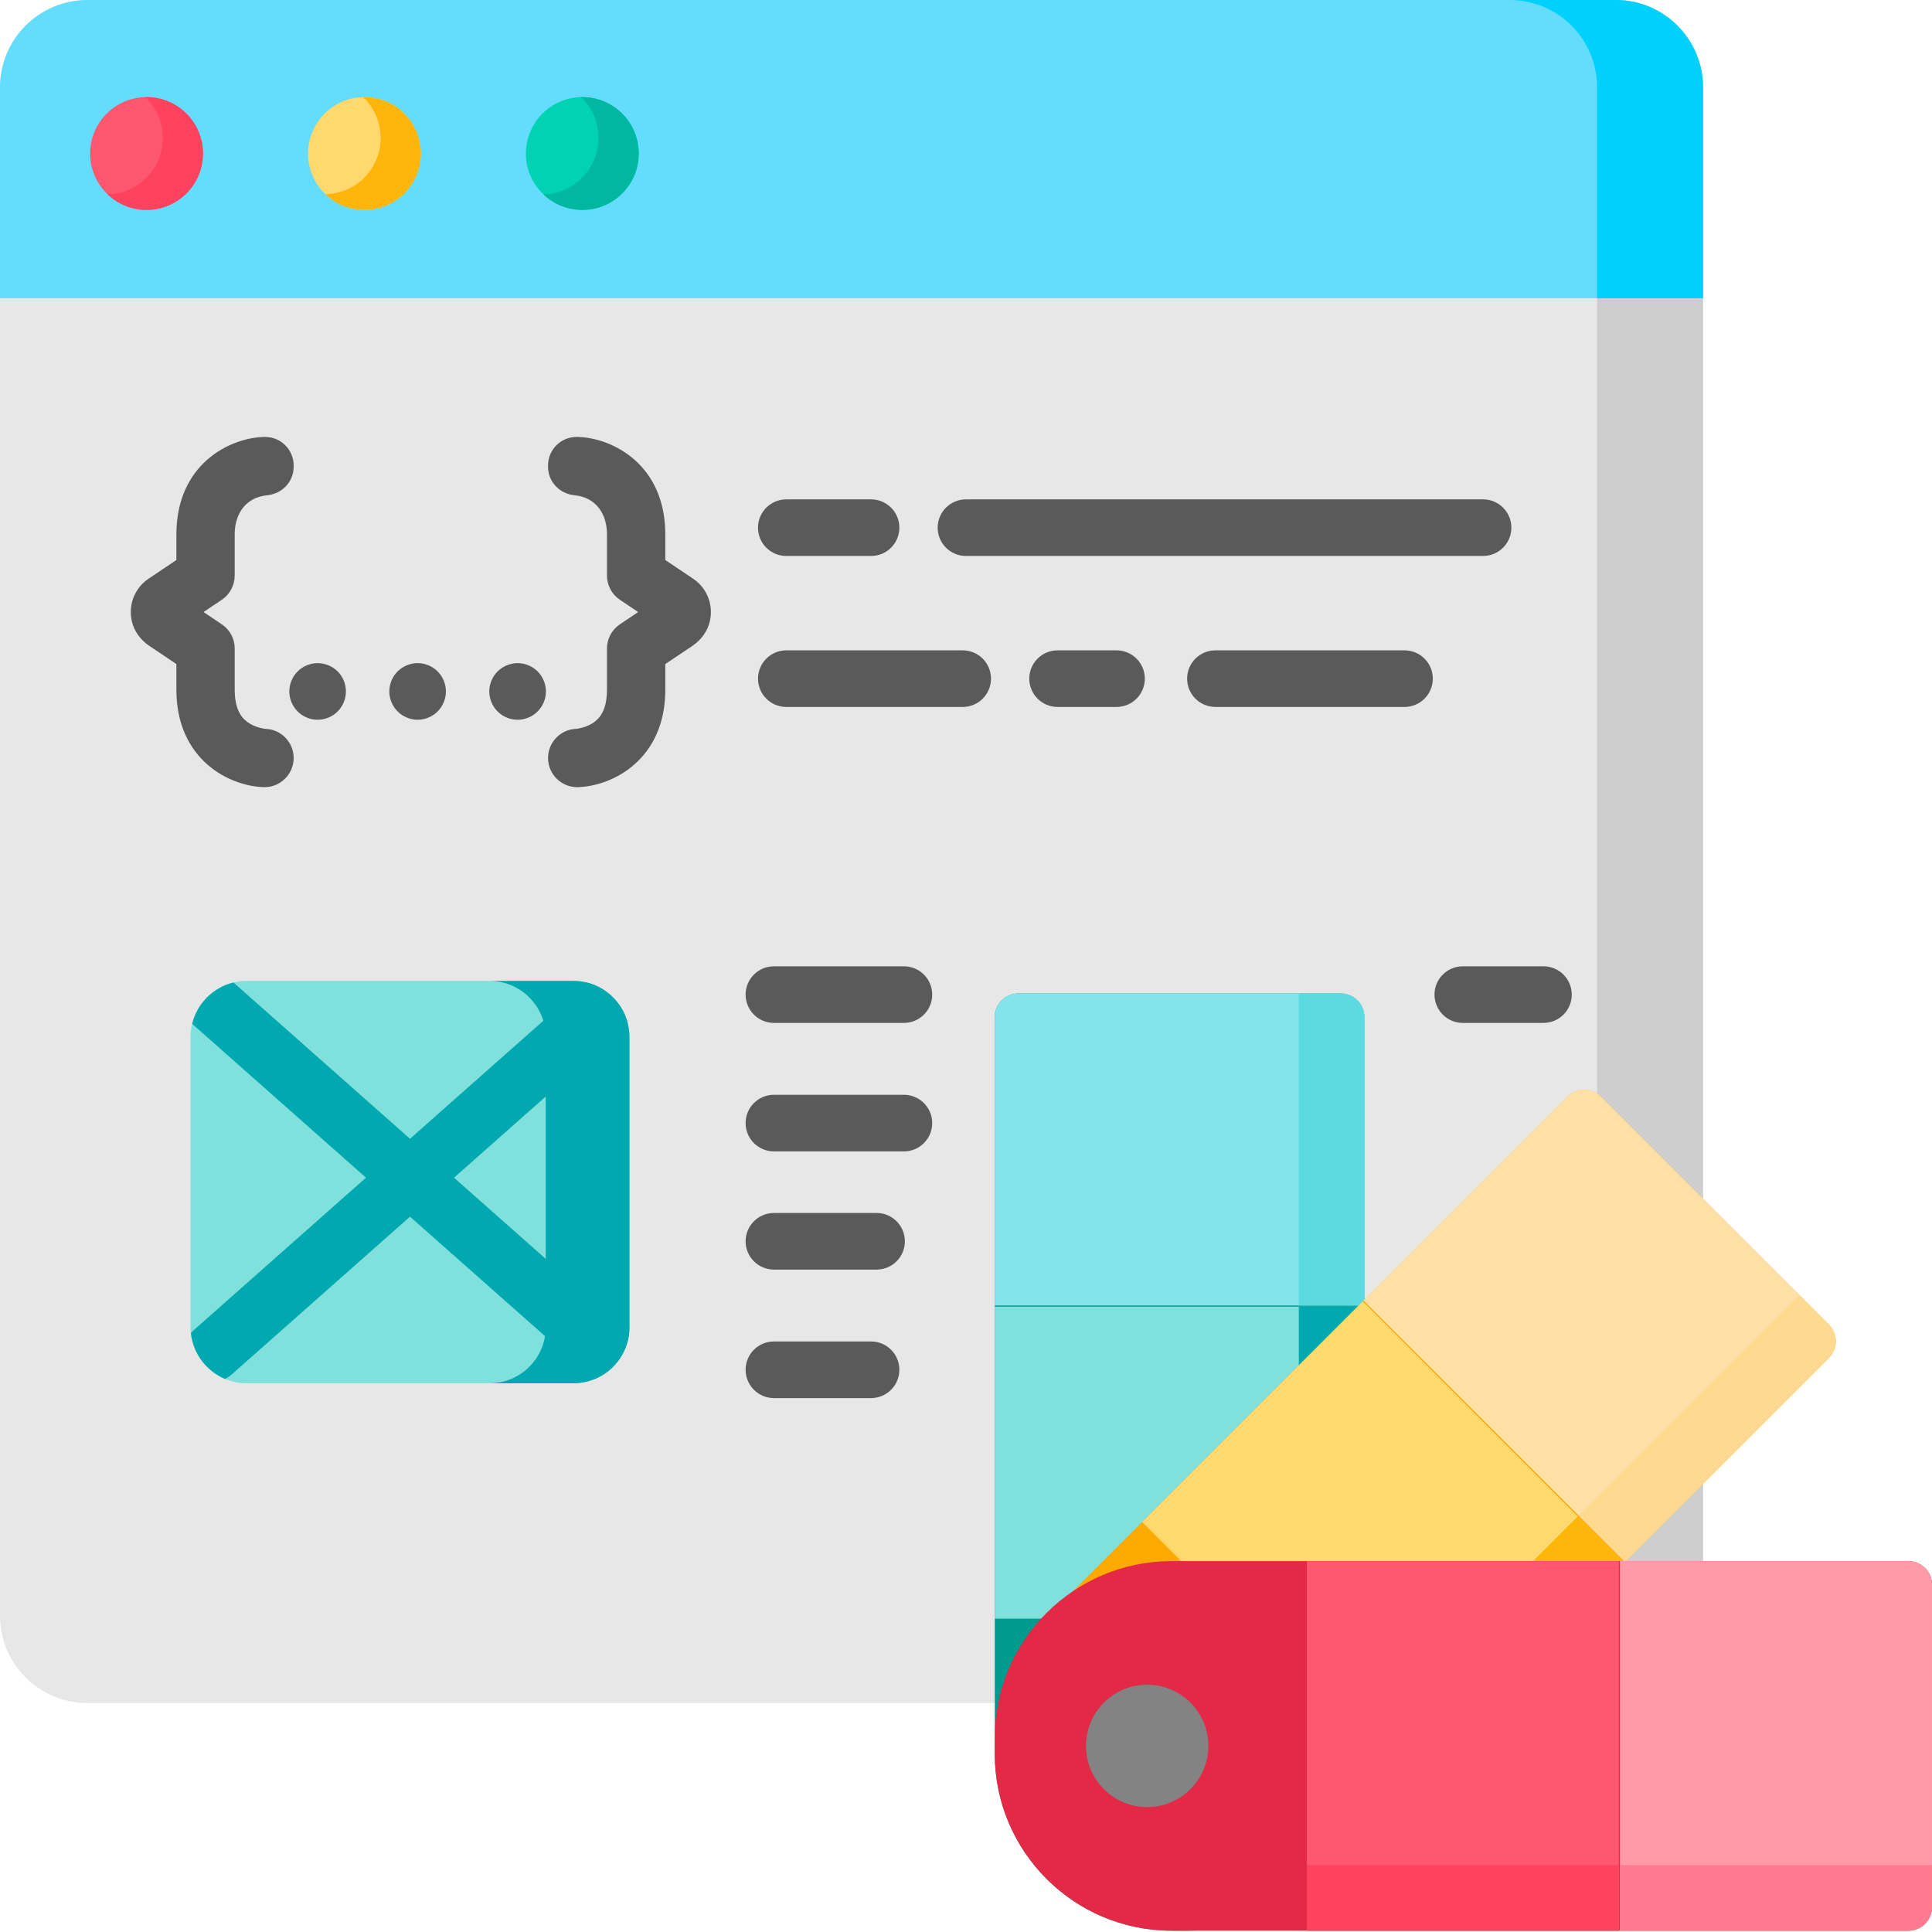 <svg height="512pt" viewBox="0 0 512.001 512" width="512pt" xmlns="http://www.w3.org/2000/svg"><path d="m428.152 451.32h-404.984c-12.797 0-23.168-10.375-23.168-23.168v-404.984c0-12.797 10.371-23.168 23.168-23.168h404.984c12.793 0 23.164 10.371 23.164 23.168v404.984c0 12.793-10.371 23.168-23.164 23.168zm0 0" fill="#e7e7e7"/><path d="m451.316 23.164v404.992c0 12.793-10.367 23.16-23.172 23.16h-28.066c12.805 0 23.172-10.371 23.172-23.16v-404.992c0-12.793-10.367-23.16-23.172-23.16h28.066c12.805 0 23.172 10.367 23.172 23.16zm0 0" fill="#cecece"/><path d="m451.316 79.035h-451.316v-55.867c0-12.797 10.371-23.168 23.168-23.168h404.984c12.793 0 23.164 10.371 23.164 23.168zm0 0" fill="#64dcfc"/><path d="m451.316 23.164v55.875h-28.066v-55.875c0-12.793-10.367-23.16-23.172-23.16h28.066c12.805 0 23.172 10.367 23.172 23.16zm0 0" fill="#00d1fc"/><path d="m62.199 152.527v-10.906c0-3.703 1.363-7.309 4.707-9.203 1.25-.707 2.582-1.039 3.949-1.176 3.922-.395 6.965-3.586 6.965-7.531v-.363c0-4.172-3.379-7.551-7.551-7.551h-.422c-9.289.297-23.102 7.418-23.102 25.824v6.789l-7.379 4.957c-3.605 2.418-5.434 6.82-4.438 11.234.609 2.707 2.348 5.023 4.648 6.57l7.168 4.812v6.789c0 18.41 13.812 25.531 23.098 25.828.086.004.168.004.254.004 4.152 0 7.586-3.297 7.719-7.48.137-4.266-3.211-7.836-7.477-7.969-.02-.004-2.145-.199-4.102-1.367-1.734-1.031-4.035-3.09-4.035-9.012v-10.91c0-2.574-1.281-4.98-3.418-6.414l-4.848-3.254 4.848-3.254c2.133-1.438 3.414-3.844 3.414-6.418zm0 0" fill="#5a5a5a"/><path d="m183.688 153.367-7.375-4.957v-6.789c0-18.406-13.816-25.527-23.102-25.824h-.426c-4.168 0-7.551 3.379-7.551 7.551v.363c0 3.945 3.043 7.137 6.969 7.531 1.367.137 2.695.469 3.945 1.176 3.344 1.895 4.707 5.5 4.707 9.203v10.906c0 2.574 1.281 4.98 3.418 6.418l4.844 3.254-4.844 3.254c-2.137 1.434-3.418 3.84-3.418 6.414v10.906c0 5.926-2.305 7.98-4.035 9.016-1.961 1.164-4.086 1.363-4.105 1.363-4.262.137-7.613 3.707-7.473 7.973.133 4.18 3.562 7.48 7.719 7.48.082 0 .168 0 .25-.004 9.289-.297 23.102-7.422 23.102-25.828v-6.789l7.168-4.812c2.301-1.547 4.035-3.867 4.648-6.57.992-4.414-.836-8.816-4.441-11.234zm0 0" fill="#5a5a5a"/><path d="m53.789 40.684c0 8.258-6.691 14.949-14.949 14.949-8.258 0-14.953-6.691-14.953-14.949 0-8.258 6.695-14.953 14.953-14.953 8.258 0 14.949 6.695 14.949 14.953zm0 0" fill="#ff5770"/><path d="m111.531 40.684c0 8.258-6.695 14.949-14.953 14.949s-14.949-6.691-14.949-14.949c0-8.258 6.691-14.953 14.949-14.953s14.953 6.695 14.953 14.953zm0 0" fill="#ffd86e"/><path d="m169.273 40.684c0 8.258-6.695 14.949-14.953 14.949-8.258 0-14.949-6.691-14.949-14.949 0-8.258 6.691-14.953 14.949-14.953 8.258 0 14.953 6.695 14.953 14.953zm0 0" fill="#00d3b4"/><path d="m53.785 40.688c0 8.254-6.688 14.941-14.941 14.941-4 0-7.637-1.566-10.312-4.133 8.086-.176 14.598-6.789 14.598-14.93 0-4.266-1.781-8.102-4.637-10.82.113-.012.238-.012.352-.012 8.254 0 14.941 6.688 14.941 14.953zm0 0" fill="#ff435f"/><path d="m111.527 40.688c0 8.254-6.688 14.941-14.949 14.941-4 0-7.625-1.566-10.316-4.133 8.102-.176 14.613-6.789 14.613-14.93 0-4.266-1.785-8.102-4.637-10.82.113-.012.227-.012.34-.012 8.262 0 14.949 6.688 14.949 14.953zm0 0" fill="#ffb509"/><path d="m169.273 40.688c0 8.254-6.699 14.941-14.953 14.941-3.996 0-7.625-1.566-10.312-4.133 8.098-.176 14.602-6.789 14.602-14.93 0-4.266-1.785-8.102-4.641-10.82.113-.012.238-.012.352-.012 8.254 0 14.953 6.688 14.953 14.953zm0 0" fill="#00b7a0"/><path d="m151.891 366.594h-86.473c-8.242 0-14.926-6.684-14.926-14.926v-76.801c0-8.242 6.684-14.922 14.926-14.922h86.473c8.242 0 14.926 6.68 14.926 14.922v76.801c0 8.242-6.684 14.926-14.926 14.926zm0 0" fill="#80e0dc"/><path d="m166.816 274.875v76.797c0 8.242-6.688 14.918-14.93 14.918h-22.176c8.242 0 14.922-6.676 14.922-14.918v-76.797c0-8.246-6.68-14.93-14.922-14.93h22.176c8.242 0 14.93 6.684 14.93 14.93zm0 0" fill="#00a8b0"/><path d="m166.738 353.242c-.578 5.516-4.152 10.129-9.07 12.191-.605-.301-1.195-.68-1.719-1.156l-47.297-41.852-47.285 41.852c-.535.477-1.113.855-1.73 1.156-4.914-2.062-8.48-6.688-9.059-12.199.168-.188.352-.363.539-.527l45.871-40.609-45.871-40.598c-.062-.062-.125-.113-.188-.176 1.301-5.387 5.543-9.645 10.934-10.953l46.793 41.414 46.789-41.414c5.391 1.309 9.633 5.555 10.941 10.945-.059.062-.121.125-.195.184l-45.871 40.598 45.871 40.609c.195.176.379.352.547.535zm0 0" fill="#00a8b0"/><g fill="#5a5a5a"><path d="m239.543 271.082h-34.449c-4.141 0-7.5-3.359-7.5-7.5 0-4.145 3.359-7.5 7.5-7.5h34.449c4.145 0 7.5 3.355 7.5 7.5 0 4.141-3.355 7.5-7.5 7.5zm0 0"/><path d="m409.031 271.082h-21.375c-4.141 0-7.5-3.359-7.5-7.5 0-4.145 3.359-7.5 7.5-7.5h21.375c4.145 0 7.5 3.355 7.5 7.5 0 4.141-3.355 7.5-7.5 7.5zm0 0"/><path d="m239.543 305.129h-34.449c-4.141 0-7.5-3.355-7.5-7.5 0-4.145 3.359-7.5 7.5-7.5h34.449c4.145 0 7.5 3.355 7.5 7.5 0 4.145-3.355 7.5-7.5 7.5zm0 0"/><path d="m232.301 336.453h-27.207c-4.141 0-7.5-3.355-7.5-7.5 0-4.141 3.359-7.5 7.5-7.5h27.207c4.145 0 7.5 3.359 7.5 7.5 0 4.145-3.355 7.5-7.5 7.5zm0 0"/><path d="m230.84 370.504h-25.746c-4.141 0-7.5-3.359-7.5-7.5 0-4.145 3.359-7.5 7.5-7.5h25.746c4.145 0 7.5 3.355 7.5 7.5 0 4.141-3.355 7.5-7.5 7.5zm0 0"/><path d="m230.84 147.336h-22.461c-4.141 0-7.5-3.355-7.5-7.5 0-4.141 3.359-7.5 7.5-7.5h22.461c4.145 0 7.5 3.359 7.5 7.5 0 4.145-3.355 7.5-7.5 7.5zm0 0"/><path d="m393.027 147.336h-137.035c-4.141 0-7.5-3.355-7.5-7.5 0-4.141 3.359-7.5 7.5-7.5h137.035c4.145 0 7.5 3.359 7.5 7.5 0 4.145-3.359 7.5-7.5 7.5zm0 0"/><path d="m372.211 187.348h-50.113c-4.145 0-7.5-3.355-7.5-7.5 0-4.141 3.355-7.5 7.5-7.5h50.113c4.145 0 7.5 3.359 7.5 7.5 0 4.145-3.355 7.5-7.5 7.5zm0 0"/><path d="m295.887 187.348h-15.617c-4.145 0-7.5-3.355-7.5-7.5 0-4.141 3.355-7.5 7.5-7.5h15.617c4.145 0 7.504 3.359 7.504 7.5 0 4.145-3.359 7.5-7.504 7.5zm0 0"/><path d="m255.125 187.348h-46.746c-4.141 0-7.5-3.355-7.5-7.5 0-4.141 3.359-7.5 7.5-7.5h46.746c4.145 0 7.5 3.359 7.5 7.5 0 4.145-3.355 7.5-7.5 7.5zm0 0"/><path d="m84.172 190.742c-1.969 0-3.898-.801-5.297-2.199-1.402-1.402-2.203-3.332-2.203-5.301 0-1.98.801-3.91 2.203-5.312 1.398-1.391 3.328-2.188 5.297-2.188 1.98 0 3.91.801 5.312 2.188 1.391 1.402 2.188 3.332 2.188 5.312 0 1.969-.797 3.898-2.188 5.301-1.402 1.398-3.328 2.199-5.312 2.199zm0 0"/><path d="m110.672 190.742c-.488 0-.977-.051-1.469-.152-.469-.098-.949-.238-1.398-.43-.449-.191-.891-.418-1.293-.688-.418-.27-.797-.582-1.137-.93-1.402-1.402-2.203-3.332-2.203-5.301 0-1.98.801-3.91 2.203-5.312.34-.34.719-.648 1.137-.93.402-.27.844-.5 1.293-.688.449-.184.93-.332 1.398-.434.969-.188 1.969-.188 2.941 0 .469.102.949.25 1.398.434.449.188.891.418 1.289.688.41.27.801.59 1.141.93 1.398 1.402 2.199 3.332 2.199 5.312 0 1.969-.801 3.898-2.199 5.301-.34.348-.73.66-1.141.93-.398.27-.84.5-1.289.688-.449.191-.93.332-1.398.43-.488.102-.98.152-1.473.152zm0 0"/><path d="m137.176 190.742c-1.98 0-3.91-.801-5.312-2.199-1.391-1.402-2.199-3.332-2.199-5.301 0-1.98.809-3.91 2.199-5.312 1.738-1.738 4.34-2.539 6.77-2.051.48.102.953.25 1.402.434.461.188.891.418 1.301.688.41.27.789.59 1.137.93.352.352.66.73.934 1.141.27.41.5.852.688 1.301.191.449.332.922.43 1.398.102.492.152.98.152 1.473 0 1.969-.801 3.91-2.203 5.301-.348.348-.727.66-1.137.93-.41.27-.84.5-1.301.688-.449.191-.922.332-1.402.43-.477.102-.977.152-1.457.152zm0 0"/></g><path d="m314.691 511.656h-4.191c-25.891 0-46.875-20.988-46.875-46.875v-195.258c0-3.449 2.793-6.242 6.242-6.242h85.453c3.449 0 6.246 2.793 6.246 6.242v195.258c0 25.891-20.988 46.875-46.875 46.875zm0 0" fill="#009a8e"/><path d="m361.566 345.969h-97.941v-76.445c0-3.449 2.793-6.242 6.242-6.242h85.453c3.449 0 6.246 2.793 6.246 6.242zm0 0" fill="#83e5eb"/><path d="m361.566 345.969h-17.359v-82.691h11.113c3.449 0 6.246 2.797 6.246 6.246zm0 0" fill="#5cdae2"/><path d="m263.621 346.277h97.945v82.691h-97.945zm0 0" fill="#80e0dc"/><path d="m344.203 346.277h17.363v82.691h-17.363zm0 0" fill="#00a8b0"/><path d="m280.316 497.926-2.965-2.961c-18.305-18.309-18.305-47.988 0-66.293l138.066-138.07c2.441-2.438 6.395-2.438 8.832 0l60.426 60.426c2.438 2.438 2.438 6.395 0 8.832l-138.066 138.066c-18.305 18.309-47.988 18.309-66.293 0zm0 0" fill="#fa0"/><path d="m430.621 413.914-69.258-69.258 54.055-54.055c2.441-2.438 6.395-2.438 8.832 0l60.426 60.426c2.438 2.438 2.438 6.391 0 8.832zm0 0" fill="#ffe1a8"/><path d="m430.621 413.914-12.277-12.277 58.473-58.469 7.859 7.859c2.441 2.438 2.441 6.395 0 8.832zm0 0" fill="#ffd98f"/><path d="m361.148 344.871 69.254 69.258-58.469 58.469-69.258-69.258zm0 0" fill="#ffd86e"/><path d="m418.129 401.852 12.273 12.273-58.469 58.473-12.277-12.277zm0 0" fill="#ffb509"/><path d="m263.621 464.781v-4.191c0-25.891 20.988-46.875 46.875-46.875h195.258c3.449 0 6.246 2.793 6.246 6.242v85.453c0 3.449-2.797 6.246-6.246 6.246h-195.258c-25.887 0-46.875-20.984-46.875-46.875zm0 0" fill="#e32945"/><path d="m429.312 511.656v-97.941h76.441c3.449 0 6.246 2.793 6.246 6.242v85.453c0 3.449-2.797 6.246-6.246 6.246zm0 0" fill="#ff9aa9"/><path d="m429.312 511.656v-17.359h82.688v11.113c0 3.449-2.797 6.246-6.242 6.246zm0 0" fill="#ff7a8e"/><path d="m346.312 413.715h82.691v97.941h-82.691zm0 0" fill="#ff5770"/><path d="m346.312 494.297h82.691v17.359h-82.691zm0 0" fill="#ff435f"/><path d="m320.23 462.684c0 8.957-7.262 16.215-16.215 16.215-8.957 0-16.215-7.258-16.215-16.215 0-8.953 7.258-16.215 16.215-16.215 8.953 0 16.215 7.262 16.215 16.215zm0 0" fill="#838383"/></svg>